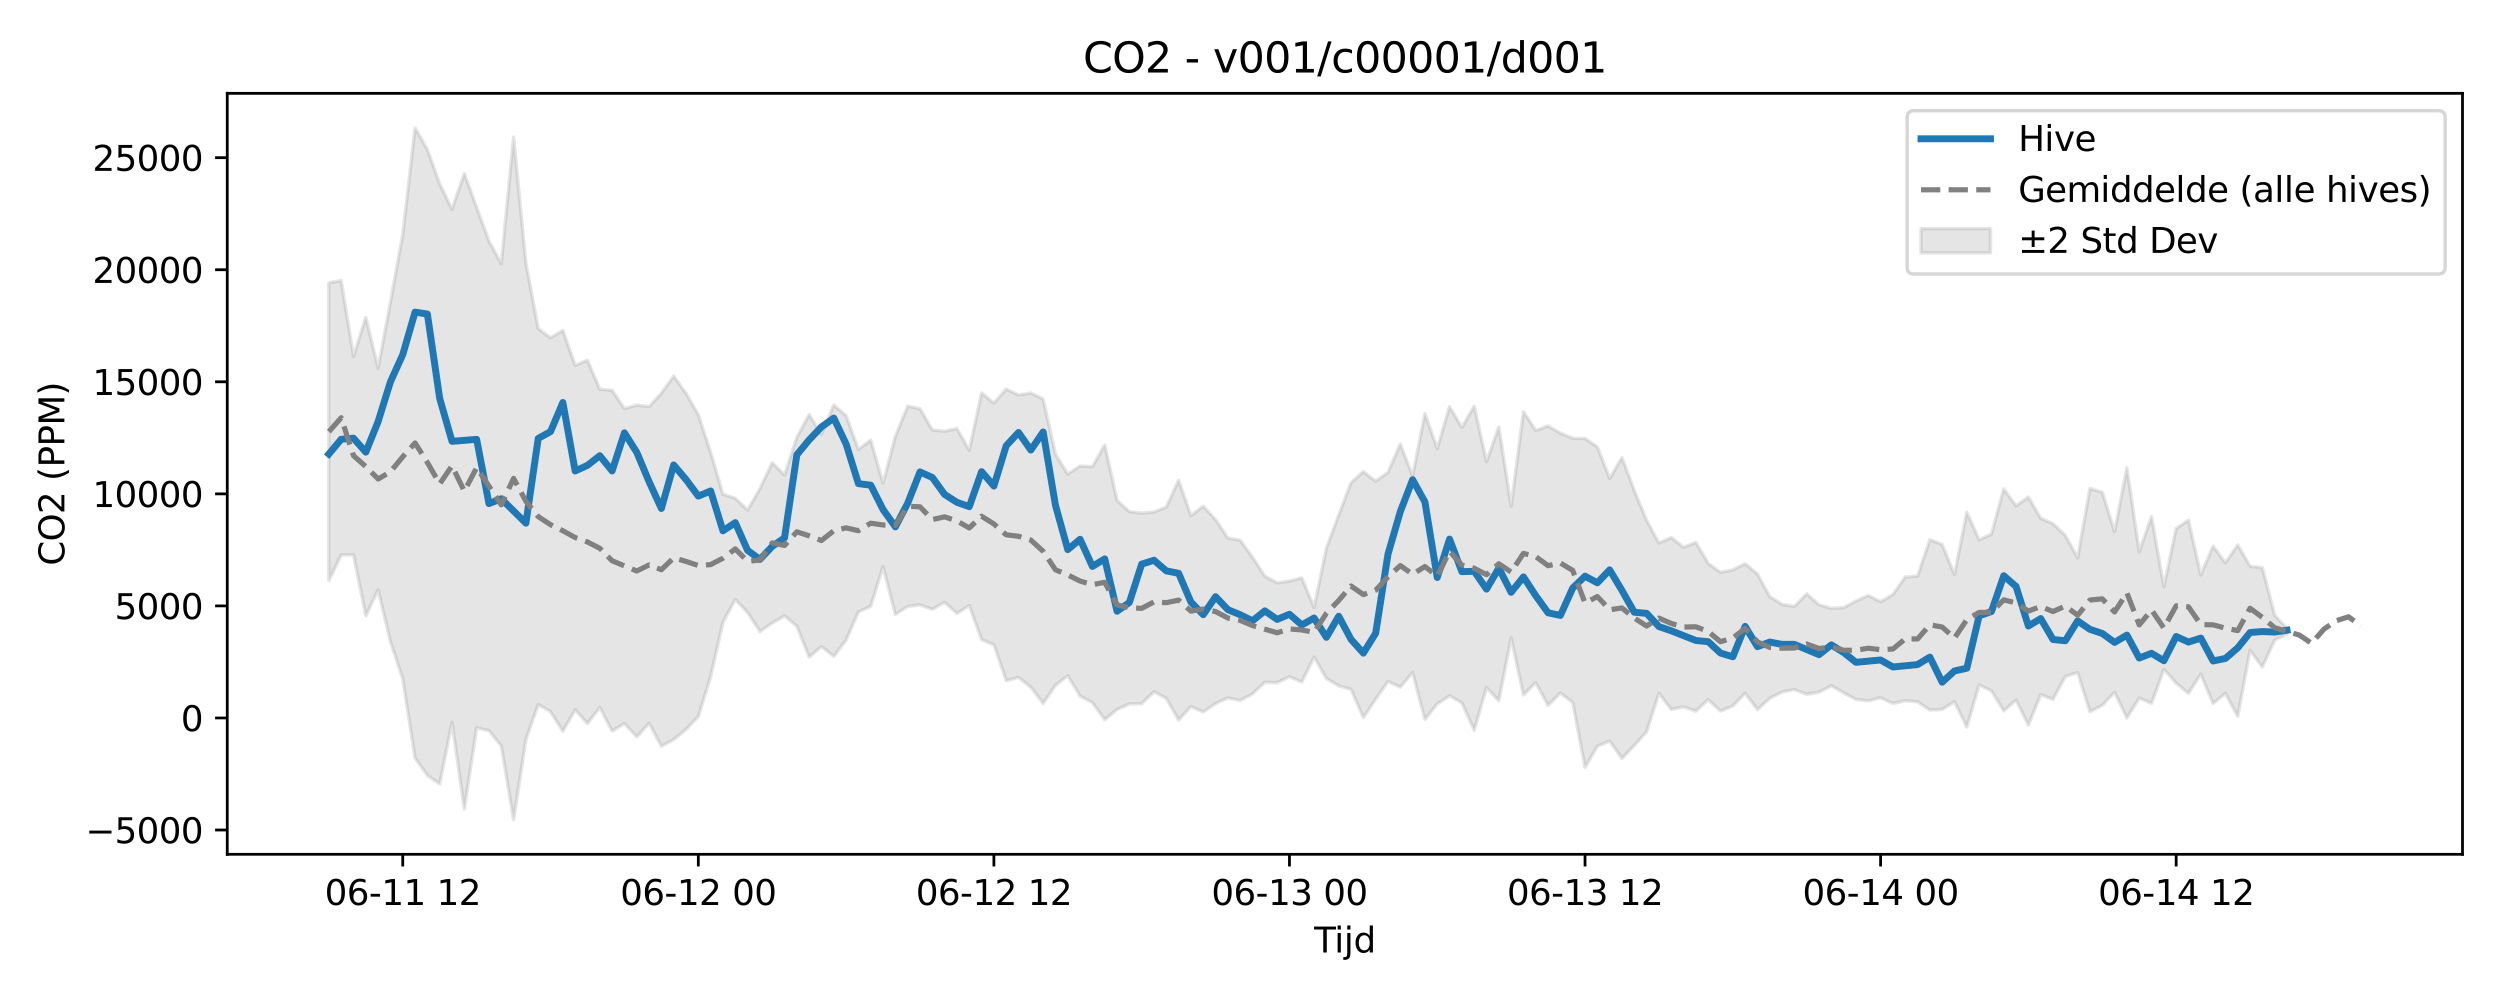<?xml version="1.0" encoding="utf-8" standalone="no"?>
<!DOCTYPE svg PUBLIC "-//W3C//DTD SVG 1.1//EN"
  "http://www.w3.org/Graphics/SVG/1.1/DTD/svg11.dtd">
<svg xmlns:xlink="http://www.w3.org/1999/xlink" width="720pt" height="288pt" viewBox="0 0 720 288" xmlns="http://www.w3.org/2000/svg" version="1.1">
 <defs>
  <style type="text/css">*{stroke-linejoin: round; stroke-linecap: butt}</style>
 </defs>
 <g id="figure_1">
  <g id="patch_1">
   <path d="M 0 288 
L 720 288 
L 720 0 
L 0 0 
z
" style="fill: #ffffff"/>
  </g>
  <g id="axes_1">
   <g id="patch_2">
    <path d="M 65.45 246.04 
L 709.2 246.04 
L 709.2 26.88 
L 65.45 26.88 
z
" style="fill: #ffffff"/>
   </g>
   <g id="FillBetweenPolyCollection_1">
    <defs>
     <path id="mc342b3f558" d="M 94.711 -206.548 
L 94.711 -120.8 
L 98.258 -128.179 
L 101.805 -128.191 
L 105.352 -110.651 
L 108.899 -118.142 
L 112.446 -103.223 
L 115.992 -92.496 
L 119.539 -69.696 
L 123.086 -64.666 
L 126.633 -62.239 
L 130.18 -79.957 
L 133.727 -55.011 
L 137.273 -78.392 
L 140.82 -77.546 
L 144.367 -73.177 
L 147.914 -51.922 
L 151.461 -75.005 
L 155.008 -85.092 
L 158.554 -83.055 
L 162.101 -77.421 
L 165.648 -83.582 
L 169.195 -79.598 
L 172.742 -84.281 
L 176.288 -77.422 
L 179.835 -79.65 
L 183.382 -75.801 
L 186.929 -79.687 
L 190.476 -73.108 
L 194.023 -75.015 
L 197.569 -77.904 
L 201.116 -81.676 
L 204.663 -93.076 
L 208.21 -108.819 
L 211.757 -115.348 
L 215.304 -111.6 
L 218.85 -106.134 
L 222.397 -108.563 
L 225.944 -110.634 
L 229.491 -107.655 
L 233.038 -98.771 
L 236.585 -101.799 
L 240.131 -98.973 
L 243.678 -103.654 
L 247.225 -111.756 
L 250.772 -113.401 
L 254.319 -124.785 
L 257.866 -111.068 
L 261.412 -113.334 
L 264.959 -113.804 
L 268.506 -112.538 
L 272.053 -114.497 
L 275.6 -111.329 
L 279.147 -113.607 
L 282.693 -103.821 
L 286.24 -102.284 
L 289.787 -92.008 
L 293.334 -92.876 
L 296.881 -90.093 
L 300.428 -85.402 
L 303.974 -90.636 
L 307.521 -93.378 
L 311.068 -87.522 
L 314.615 -85.632 
L 318.162 -80.746 
L 321.709 -83.663 
L 325.255 -85.271 
L 328.802 -85.357 
L 332.349 -88.766 
L 335.896 -86.881 
L 339.443 -80.635 
L 342.99 -84.491 
L 346.536 -82.972 
L 350.083 -85.366 
L 353.63 -87 
L 357.177 -86.248 
L 360.724 -88.186 
L 364.271 -91.486 
L 367.817 -91.389 
L 371.364 -93.098 
L 374.911 -91.574 
L 378.458 -98.756 
L 382.005 -92.606 
L 385.552 -90.483 
L 389.098 -89.475 
L 392.645 -81.348 
L 396.192 -86.618 
L 399.739 -91.746 
L 403.286 -90.106 
L 406.833 -94.311 
L 410.379 -80.805 
L 413.926 -85.263 
L 417.473 -87.609 
L 421.02 -85.578 
L 424.567 -77.693 
L 428.114 -89.977 
L 431.66 -86.204 
L 435.207 -104.304 
L 438.754 -87.82 
L 442.301 -91.394 
L 445.848 -84.835 
L 449.395 -88.432 
L 452.941 -85.7 
L 456.488 -66.972 
L 460.035 -73.099 
L 463.582 -74.588 
L 467.129 -69.575 
L 470.676 -73.289 
L 474.222 -77.248 
L 477.769 -88.371 
L 481.316 -83.703 
L 484.863 -84.409 
L 488.41 -83.189 
L 491.957 -86.527 
L 495.503 -83.218 
L 499.05 -84.656 
L 502.597 -88.35 
L 506.144 -83.623 
L 509.691 -86.891 
L 513.238 -88.692 
L 516.784 -89.407 
L 520.331 -88.053 
L 523.878 -88.665 
L 527.425 -90.502 
L 530.972 -88.451 
L 534.519 -86.572 
L 538.065 -86.134 
L 541.612 -87.073 
L 545.159 -85.397 
L 548.706 -86.187 
L 552.253 -85.878 
L 555.8 -83.484 
L 559.346 -83.688 
L 562.893 -85.928 
L 566.44 -78.631 
L 569.987 -90.707 
L 573.534 -89.044 
L 577.081 -83.277 
L 580.627 -86.411 
L 584.174 -79.164 
L 587.721 -87.936 
L 591.268 -86.571 
L 594.815 -93.152 
L 598.362 -94.295 
L 601.908 -83.046 
L 605.455 -84.855 
L 609.002 -88.618 
L 612.549 -81.233 
L 616.096 -86.949 
L 619.642 -85.446 
L 623.189 -95.197 
L 626.736 -91.247 
L 630.283 -88.304 
L 633.83 -93.85 
L 637.377 -85.386 
L 640.923 -88.304 
L 644.47 -81.705 
L 648.017 -100.707 
L 651.564 -95.895 
L 655.111 -103.669 
L 658.658 -105.406 
L 658.658 -107.022 
L 658.658 -107.022 
L 655.111 -110.78 
L 651.564 -124.462 
L 648.017 -124.931 
L 644.47 -131.077 
L 640.923 -125.889 
L 637.377 -130.694 
L 633.83 -122.388 
L 630.283 -138.171 
L 626.736 -135.795 
L 623.189 -119.069 
L 619.642 -139.202 
L 616.096 -129.117 
L 612.549 -153.267 
L 609.002 -134.886 
L 605.455 -146.214 
L 601.908 -147.319 
L 598.362 -127.331 
L 594.815 -133.791 
L 591.268 -137.175 
L 587.721 -138.72 
L 584.174 -144.853 
L 580.627 -142.309 
L 577.081 -147.201 
L 573.534 -134.181 
L 569.987 -132.539 
L 566.44 -140.478 
L 562.893 -122.538 
L 559.346 -131.161 
L 555.8 -132.576 
L 552.253 -122.087 
L 548.706 -121.831 
L 545.159 -116.787 
L 541.612 -114.694 
L 538.065 -116.516 
L 534.519 -114.887 
L 530.972 -112.994 
L 527.425 -112.845 
L 523.878 -113.803 
L 520.331 -116.991 
L 516.784 -113.332 
L 513.238 -113.952 
L 509.691 -116.184 
L 506.144 -122.692 
L 502.597 -125.651 
L 499.05 -123.862 
L 495.503 -123.166 
L 491.957 -125.756 
L 488.41 -131.785 
L 484.863 -130.392 
L 481.316 -133.187 
L 477.769 -131.608 
L 474.222 -138.177 
L 470.676 -146.69 
L 467.129 -156.242 
L 463.582 -150.199 
L 460.035 -159.289 
L 456.488 -161.694 
L 452.941 -161.756 
L 449.395 -163.275 
L 445.848 -165.325 
L 442.301 -164.01 
L 438.754 -169.422 
L 435.207 -142.202 
L 431.66 -165.053 
L 428.114 -155.017 
L 424.567 -171.021 
L 421.02 -164.895 
L 417.473 -170.874 
L 413.926 -158.816 
L 410.379 -168.862 
L 406.833 -150.949 
L 403.286 -160.112 
L 399.739 -151.943 
L 396.192 -149.424 
L 392.645 -152.175 
L 389.098 -148.973 
L 385.552 -139.644 
L 382.005 -130.139 
L 378.458 -113.05 
L 374.911 -121.568 
L 371.364 -120.645 
L 367.817 -120.138 
L 364.271 -122.066 
L 360.724 -127.492 
L 357.177 -132.432 
L 353.63 -133.031 
L 350.083 -138.377 
L 346.536 -142.223 
L 342.99 -139.486 
L 339.443 -149.693 
L 335.896 -141.977 
L 332.349 -140.536 
L 328.802 -140.228 
L 325.255 -140.643 
L 321.709 -143.904 
L 318.162 -159.85 
L 314.615 -153.591 
L 311.068 -153.787 
L 307.521 -151.448 
L 303.974 -157.179 
L 300.428 -173.07 
L 296.881 -174.824 
L 293.334 -174.232 
L 289.787 -175.935 
L 286.24 -171.914 
L 282.693 -174.825 
L 279.147 -158.313 
L 275.6 -164.585 
L 272.053 -163.812 
L 268.506 -164.189 
L 264.959 -170.283 
L 261.412 -171.023 
L 257.866 -162.359 
L 254.319 -148.821 
L 250.772 -161.242 
L 247.225 -158.556 
L 243.678 -168.297 
L 240.131 -171.347 
L 236.585 -162.874 
L 233.038 -168.583 
L 229.491 -162.036 
L 225.944 -151.157 
L 222.397 -154.72 
L 218.85 -147.27 
L 215.304 -141.106 
L 211.757 -144.491 
L 208.21 -145.648 
L 204.663 -157.707 
L 201.116 -168.566 
L 197.569 -174.713 
L 194.023 -179.682 
L 190.476 -174.726 
L 186.929 -170.892 
L 183.382 -171.31 
L 179.835 -170.341 
L 176.288 -175.572 
L 172.742 -175.903 
L 169.195 -184.232 
L 165.648 -182.8 
L 162.101 -192.86 
L 158.554 -190.712 
L 155.008 -193.347 
L 151.461 -212.213 
L 147.914 -248.52 
L 144.367 -212.056 
L 140.82 -218.574 
L 137.273 -228.282 
L 133.727 -238.042 
L 130.18 -227.746 
L 126.633 -235.054 
L 123.086 -244.946 
L 119.539 -251.158 
L 115.992 -220.424 
L 112.446 -201.003 
L 108.899 -181.959 
L 105.352 -196.606 
L 101.805 -185.353 
L 98.258 -207.194 
L 94.711 -206.548 
z
" style="stroke: #808080; stroke-opacity: 0.2"/>
    </defs>
    <g clip-path="url(#p87fddde94c)">
     <use xlink:href="#mc342b3f558" x="0" y="288" style="fill: #808080; fill-opacity: 0.2; stroke: #808080; stroke-opacity: 0.2"/>
    </g>
   </g>
   <g id="matplotlib.axis_1">
    <g id="xtick_1">
     <g id="line2d_1">
      <defs>
       <path id="m1dc9b235db" d="M 0 0 
L 0 3.5 
" style="stroke: #000000; stroke-width: 0.8"/>
      </defs>
      <g>
       <use xlink:href="#m1dc9b235db" x="115.992" y="246.04" style="stroke: #000000; stroke-width: 0.8"/>
      </g>
     </g>
     <g id="text_1">
      <!-- 06-11 12 -->
      <g transform="translate(93.512 260.638) scale(0.1 -0.1)">
       <defs>
        <path id="DejaVuSans-30" d="M 2034 4250 
Q 1547 4250 1301 3770 
Q 1056 3291 1056 2328 
Q 1056 1369 1301 889 
Q 1547 409 2034 409 
Q 2525 409 2770 889 
Q 3016 1369 3016 2328 
Q 3016 3291 2770 3770 
Q 2525 4250 2034 4250 
z
M 2034 4750 
Q 2819 4750 3233 4129 
Q 3647 3509 3647 2328 
Q 3647 1150 3233 529 
Q 2819 -91 2034 -91 
Q 1250 -91 836 529 
Q 422 1150 422 2328 
Q 422 3509 836 4129 
Q 1250 4750 2034 4750 
z
" transform="scale(0.016)"/>
        <path id="DejaVuSans-36" d="M 2113 2584 
Q 1688 2584 1439 2293 
Q 1191 2003 1191 1497 
Q 1191 994 1439 701 
Q 1688 409 2113 409 
Q 2538 409 2786 701 
Q 3034 994 3034 1497 
Q 3034 2003 2786 2293 
Q 2538 2584 2113 2584 
z
M 3366 4563 
L 3366 3988 
Q 3128 4100 2886 4159 
Q 2644 4219 2406 4219 
Q 1781 4219 1451 3797 
Q 1122 3375 1075 2522 
Q 1259 2794 1537 2939 
Q 1816 3084 2150 3084 
Q 2853 3084 3261 2657 
Q 3669 2231 3669 1497 
Q 3669 778 3244 343 
Q 2819 -91 2113 -91 
Q 1303 -91 875 529 
Q 447 1150 447 2328 
Q 447 3434 972 4092 
Q 1497 4750 2381 4750 
Q 2619 4750 2861 4703 
Q 3103 4656 3366 4563 
z
" transform="scale(0.016)"/>
        <path id="DejaVuSans-2d" d="M 313 2009 
L 1997 2009 
L 1997 1497 
L 313 1497 
L 313 2009 
z
" transform="scale(0.016)"/>
        <path id="DejaVuSans-31" d="M 794 531 
L 1825 531 
L 1825 4091 
L 703 3866 
L 703 4441 
L 1819 4666 
L 2450 4666 
L 2450 531 
L 3481 531 
L 3481 0 
L 794 0 
L 794 531 
z
" transform="scale(0.016)"/>
        <path id="DejaVuSans-20" transform="scale(0.016)"/>
        <path id="DejaVuSans-32" d="M 1228 531 
L 3431 531 
L 3431 0 
L 469 0 
L 469 531 
Q 828 903 1448 1529 
Q 2069 2156 2228 2338 
Q 2531 2678 2651 2914 
Q 2772 3150 2772 3378 
Q 2772 3750 2511 3984 
Q 2250 4219 1831 4219 
Q 1534 4219 1204 4116 
Q 875 4013 500 3803 
L 500 4441 
Q 881 4594 1212 4672 
Q 1544 4750 1819 4750 
Q 2544 4750 2975 4387 
Q 3406 4025 3406 3419 
Q 3406 3131 3298 2873 
Q 3191 2616 2906 2266 
Q 2828 2175 2409 1742 
Q 1991 1309 1228 531 
z
" transform="scale(0.016)"/>
       </defs>
       <use xlink:href="#DejaVuSans-30"/>
       <use xlink:href="#DejaVuSans-36" transform="translate(63.623 0)"/>
       <use xlink:href="#DejaVuSans-2d" transform="translate(127.246 0)"/>
       <use xlink:href="#DejaVuSans-31" transform="translate(163.33 0)"/>
       <use xlink:href="#DejaVuSans-31" transform="translate(226.953 0)"/>
       <use xlink:href="#DejaVuSans-20" transform="translate(290.576 0)"/>
       <use xlink:href="#DejaVuSans-31" transform="translate(322.363 0)"/>
       <use xlink:href="#DejaVuSans-32" transform="translate(385.986 0)"/>
      </g>
     </g>
    </g>
    <g id="xtick_2">
     <g id="line2d_2">
      <g>
       <use xlink:href="#m1dc9b235db" x="201.116" y="246.04" style="stroke: #000000; stroke-width: 0.8"/>
      </g>
     </g>
     <g id="text_2">
      <!-- 06-12 00 -->
      <g transform="translate(178.636 260.638) scale(0.1 -0.1)">
       <use xlink:href="#DejaVuSans-30"/>
       <use xlink:href="#DejaVuSans-36" transform="translate(63.623 0)"/>
       <use xlink:href="#DejaVuSans-2d" transform="translate(127.246 0)"/>
       <use xlink:href="#DejaVuSans-31" transform="translate(163.33 0)"/>
       <use xlink:href="#DejaVuSans-32" transform="translate(226.953 0)"/>
       <use xlink:href="#DejaVuSans-20" transform="translate(290.576 0)"/>
       <use xlink:href="#DejaVuSans-30" transform="translate(322.363 0)"/>
       <use xlink:href="#DejaVuSans-30" transform="translate(385.986 0)"/>
      </g>
     </g>
    </g>
    <g id="xtick_3">
     <g id="line2d_3">
      <g>
       <use xlink:href="#m1dc9b235db" x="286.24" y="246.04" style="stroke: #000000; stroke-width: 0.8"/>
      </g>
     </g>
     <g id="text_3">
      <!-- 06-12 12 -->
      <g transform="translate(263.76 260.638) scale(0.1 -0.1)">
       <use xlink:href="#DejaVuSans-30"/>
       <use xlink:href="#DejaVuSans-36" transform="translate(63.623 0)"/>
       <use xlink:href="#DejaVuSans-2d" transform="translate(127.246 0)"/>
       <use xlink:href="#DejaVuSans-31" transform="translate(163.33 0)"/>
       <use xlink:href="#DejaVuSans-32" transform="translate(226.953 0)"/>
       <use xlink:href="#DejaVuSans-20" transform="translate(290.576 0)"/>
       <use xlink:href="#DejaVuSans-31" transform="translate(322.363 0)"/>
       <use xlink:href="#DejaVuSans-32" transform="translate(385.986 0)"/>
      </g>
     </g>
    </g>
    <g id="xtick_4">
     <g id="line2d_4">
      <g>
       <use xlink:href="#m1dc9b235db" x="371.364" y="246.04" style="stroke: #000000; stroke-width: 0.8"/>
      </g>
     </g>
     <g id="text_4">
      <!-- 06-13 00 -->
      <g transform="translate(348.884 260.638) scale(0.1 -0.1)">
       <defs>
        <path id="DejaVuSans-33" d="M 2597 2516 
Q 3050 2419 3304 2112 
Q 3559 1806 3559 1356 
Q 3559 666 3084 287 
Q 2609 -91 1734 -91 
Q 1441 -91 1130 -33 
Q 819 25 488 141 
L 488 750 
Q 750 597 1062 519 
Q 1375 441 1716 441 
Q 2309 441 2620 675 
Q 2931 909 2931 1356 
Q 2931 1769 2642 2001 
Q 2353 2234 1838 2234 
L 1294 2234 
L 1294 2753 
L 1863 2753 
Q 2328 2753 2575 2939 
Q 2822 3125 2822 3475 
Q 2822 3834 2567 4026 
Q 2313 4219 1838 4219 
Q 1578 4219 1281 4162 
Q 984 4106 628 3988 
L 628 4550 
Q 988 4650 1302 4700 
Q 1616 4750 1894 4750 
Q 2613 4750 3031 4423 
Q 3450 4097 3450 3541 
Q 3450 3153 3228 2886 
Q 3006 2619 2597 2516 
z
" transform="scale(0.016)"/>
       </defs>
       <use xlink:href="#DejaVuSans-30"/>
       <use xlink:href="#DejaVuSans-36" transform="translate(63.623 0)"/>
       <use xlink:href="#DejaVuSans-2d" transform="translate(127.246 0)"/>
       <use xlink:href="#DejaVuSans-31" transform="translate(163.33 0)"/>
       <use xlink:href="#DejaVuSans-33" transform="translate(226.953 0)"/>
       <use xlink:href="#DejaVuSans-20" transform="translate(290.576 0)"/>
       <use xlink:href="#DejaVuSans-30" transform="translate(322.363 0)"/>
       <use xlink:href="#DejaVuSans-30" transform="translate(385.986 0)"/>
      </g>
     </g>
    </g>
    <g id="xtick_5">
     <g id="line2d_5">
      <g>
       <use xlink:href="#m1dc9b235db" x="456.488" y="246.04" style="stroke: #000000; stroke-width: 0.8"/>
      </g>
     </g>
     <g id="text_5">
      <!-- 06-13 12 -->
      <g transform="translate(434.008 260.638) scale(0.1 -0.1)">
       <use xlink:href="#DejaVuSans-30"/>
       <use xlink:href="#DejaVuSans-36" transform="translate(63.623 0)"/>
       <use xlink:href="#DejaVuSans-2d" transform="translate(127.246 0)"/>
       <use xlink:href="#DejaVuSans-31" transform="translate(163.33 0)"/>
       <use xlink:href="#DejaVuSans-33" transform="translate(226.953 0)"/>
       <use xlink:href="#DejaVuSans-20" transform="translate(290.576 0)"/>
       <use xlink:href="#DejaVuSans-31" transform="translate(322.363 0)"/>
       <use xlink:href="#DejaVuSans-32" transform="translate(385.986 0)"/>
      </g>
     </g>
    </g>
    <g id="xtick_6">
     <g id="line2d_6">
      <g>
       <use xlink:href="#m1dc9b235db" x="541.612" y="246.04" style="stroke: #000000; stroke-width: 0.8"/>
      </g>
     </g>
     <g id="text_6">
      <!-- 06-14 00 -->
      <g transform="translate(519.132 260.638) scale(0.1 -0.1)">
       <defs>
        <path id="DejaVuSans-34" d="M 2419 4116 
L 825 1625 
L 2419 1625 
L 2419 4116 
z
M 2253 4666 
L 3047 4666 
L 3047 1625 
L 3713 1625 
L 3713 1100 
L 3047 1100 
L 3047 0 
L 2419 0 
L 2419 1100 
L 313 1100 
L 313 1709 
L 2253 4666 
z
" transform="scale(0.016)"/>
       </defs>
       <use xlink:href="#DejaVuSans-30"/>
       <use xlink:href="#DejaVuSans-36" transform="translate(63.623 0)"/>
       <use xlink:href="#DejaVuSans-2d" transform="translate(127.246 0)"/>
       <use xlink:href="#DejaVuSans-31" transform="translate(163.33 0)"/>
       <use xlink:href="#DejaVuSans-34" transform="translate(226.953 0)"/>
       <use xlink:href="#DejaVuSans-20" transform="translate(290.576 0)"/>
       <use xlink:href="#DejaVuSans-30" transform="translate(322.363 0)"/>
       <use xlink:href="#DejaVuSans-30" transform="translate(385.986 0)"/>
      </g>
     </g>
    </g>
    <g id="xtick_7">
     <g id="line2d_7">
      <g>
       <use xlink:href="#m1dc9b235db" x="626.736" y="246.04" style="stroke: #000000; stroke-width: 0.8"/>
      </g>
     </g>
     <g id="text_7">
      <!-- 06-14 12 -->
      <g transform="translate(604.256 260.638) scale(0.1 -0.1)">
       <use xlink:href="#DejaVuSans-30"/>
       <use xlink:href="#DejaVuSans-36" transform="translate(63.623 0)"/>
       <use xlink:href="#DejaVuSans-2d" transform="translate(127.246 0)"/>
       <use xlink:href="#DejaVuSans-31" transform="translate(163.33 0)"/>
       <use xlink:href="#DejaVuSans-34" transform="translate(226.953 0)"/>
       <use xlink:href="#DejaVuSans-20" transform="translate(290.576 0)"/>
       <use xlink:href="#DejaVuSans-31" transform="translate(322.363 0)"/>
       <use xlink:href="#DejaVuSans-32" transform="translate(385.986 0)"/>
      </g>
     </g>
    </g>
    <g id="text_8">
     <!-- Tijd -->
     <g transform="translate(378.475 274.317) scale(0.1 -0.1)">
      <defs>
       <path id="DejaVuSans-54" d="M -19 4666 
L 3928 4666 
L 3928 4134 
L 2272 4134 
L 2272 0 
L 1638 0 
L 1638 4134 
L -19 4134 
L -19 4666 
z
" transform="scale(0.016)"/>
       <path id="DejaVuSans-69" d="M 603 3500 
L 1178 3500 
L 1178 0 
L 603 0 
L 603 3500 
z
M 603 4863 
L 1178 4863 
L 1178 4134 
L 603 4134 
L 603 4863 
z
" transform="scale(0.016)"/>
       <path id="DejaVuSans-6a" d="M 603 3500 
L 1178 3500 
L 1178 -63 
Q 1178 -731 923 -1031 
Q 669 -1331 103 -1331 
L -116 -1331 
L -116 -844 
L 38 -844 
Q 366 -844 484 -692 
Q 603 -541 603 -63 
L 603 3500 
z
M 603 4863 
L 1178 4863 
L 1178 4134 
L 603 4134 
L 603 4863 
z
" transform="scale(0.016)"/>
       <path id="DejaVuSans-64" d="M 2906 2969 
L 2906 4863 
L 3481 4863 
L 3481 0 
L 2906 0 
L 2906 525 
Q 2725 213 2448 61 
Q 2172 -91 1784 -91 
Q 1150 -91 751 415 
Q 353 922 353 1747 
Q 353 2572 751 3078 
Q 1150 3584 1784 3584 
Q 2172 3584 2448 3432 
Q 2725 3281 2906 2969 
z
M 947 1747 
Q 947 1113 1208 752 
Q 1469 391 1925 391 
Q 2381 391 2643 752 
Q 2906 1113 2906 1747 
Q 2906 2381 2643 2742 
Q 2381 3103 1925 3103 
Q 1469 3103 1208 2742 
Q 947 2381 947 1747 
z
" transform="scale(0.016)"/>
      </defs>
      <use xlink:href="#DejaVuSans-54"/>
      <use xlink:href="#DejaVuSans-69" transform="translate(57.959 0)"/>
      <use xlink:href="#DejaVuSans-6a" transform="translate(85.742 0)"/>
      <use xlink:href="#DejaVuSans-64" transform="translate(113.525 0)"/>
     </g>
    </g>
   </g>
   <g id="matplotlib.axis_2">
    <g id="ytick_1">
     <g id="line2d_8">
      <defs>
       <path id="m4fd2aceee2" d="M 0 0 
L -3.5 0 
" style="stroke: #000000; stroke-width: 0.8"/>
      </defs>
      <g>
       <use xlink:href="#m4fd2aceee2" x="65.45" y="239.047" style="stroke: #000000; stroke-width: 0.8"/>
      </g>
     </g>
     <g id="text_9">
      <!-- −5000 -->
      <g transform="translate(24.62 242.846) scale(0.1 -0.1)">
       <defs>
        <path id="DejaVuSans-2212" d="M 678 2272 
L 4684 2272 
L 4684 1741 
L 678 1741 
L 678 2272 
z
" transform="scale(0.016)"/>
        <path id="DejaVuSans-35" d="M 691 4666 
L 3169 4666 
L 3169 4134 
L 1269 4134 
L 1269 2991 
Q 1406 3038 1543 3061 
Q 1681 3084 1819 3084 
Q 2600 3084 3056 2656 
Q 3513 2228 3513 1497 
Q 3513 744 3044 326 
Q 2575 -91 1722 -91 
Q 1428 -91 1123 -41 
Q 819 9 494 109 
L 494 744 
Q 775 591 1075 516 
Q 1375 441 1709 441 
Q 2250 441 2565 725 
Q 2881 1009 2881 1497 
Q 2881 1984 2565 2268 
Q 2250 2553 1709 2553 
Q 1456 2553 1204 2497 
Q 953 2441 691 2322 
L 691 4666 
z
" transform="scale(0.016)"/>
       </defs>
       <use xlink:href="#DejaVuSans-2212"/>
       <use xlink:href="#DejaVuSans-35" transform="translate(83.789 0)"/>
       <use xlink:href="#DejaVuSans-30" transform="translate(147.412 0)"/>
       <use xlink:href="#DejaVuSans-30" transform="translate(211.035 0)"/>
       <use xlink:href="#DejaVuSans-30" transform="translate(274.658 0)"/>
      </g>
     </g>
    </g>
    <g id="ytick_2">
     <g id="line2d_9">
      <g>
       <use xlink:href="#m4fd2aceee2" x="65.45" y="206.774" style="stroke: #000000; stroke-width: 0.8"/>
      </g>
     </g>
     <g id="text_10">
      <!-- 0 -->
      <g transform="translate(52.087 210.573) scale(0.1 -0.1)">
       <use xlink:href="#DejaVuSans-30"/>
      </g>
     </g>
    </g>
    <g id="ytick_3">
     <g id="line2d_10">
      <g>
       <use xlink:href="#m4fd2aceee2" x="65.45" y="174.5" style="stroke: #000000; stroke-width: 0.8"/>
      </g>
     </g>
     <g id="text_11">
      <!-- 5000 -->
      <g transform="translate(33 178.299) scale(0.1 -0.1)">
       <use xlink:href="#DejaVuSans-35"/>
       <use xlink:href="#DejaVuSans-30" transform="translate(63.623 0)"/>
       <use xlink:href="#DejaVuSans-30" transform="translate(127.246 0)"/>
       <use xlink:href="#DejaVuSans-30" transform="translate(190.869 0)"/>
      </g>
     </g>
    </g>
    <g id="ytick_4">
     <g id="line2d_11">
      <g>
       <use xlink:href="#m4fd2aceee2" x="65.45" y="142.227" style="stroke: #000000; stroke-width: 0.8"/>
      </g>
     </g>
     <g id="text_12">
      <!-- 10000 -->
      <g transform="translate(26.637 146.026) scale(0.1 -0.1)">
       <use xlink:href="#DejaVuSans-31"/>
       <use xlink:href="#DejaVuSans-30" transform="translate(63.623 0)"/>
       <use xlink:href="#DejaVuSans-30" transform="translate(127.246 0)"/>
       <use xlink:href="#DejaVuSans-30" transform="translate(190.869 0)"/>
       <use xlink:href="#DejaVuSans-30" transform="translate(254.492 0)"/>
      </g>
     </g>
    </g>
    <g id="ytick_5">
     <g id="line2d_12">
      <g>
       <use xlink:href="#m4fd2aceee2" x="65.45" y="109.953" style="stroke: #000000; stroke-width: 0.8"/>
      </g>
     </g>
     <g id="text_13">
      <!-- 15000 -->
      <g transform="translate(26.637 113.752) scale(0.1 -0.1)">
       <use xlink:href="#DejaVuSans-31"/>
       <use xlink:href="#DejaVuSans-35" transform="translate(63.623 0)"/>
       <use xlink:href="#DejaVuSans-30" transform="translate(127.246 0)"/>
       <use xlink:href="#DejaVuSans-30" transform="translate(190.869 0)"/>
       <use xlink:href="#DejaVuSans-30" transform="translate(254.492 0)"/>
      </g>
     </g>
    </g>
    <g id="ytick_6">
     <g id="line2d_13">
      <g>
       <use xlink:href="#m4fd2aceee2" x="65.45" y="77.679" style="stroke: #000000; stroke-width: 0.8"/>
      </g>
     </g>
     <g id="text_14">
      <!-- 20000 -->
      <g transform="translate(26.637 81.479) scale(0.1 -0.1)">
       <use xlink:href="#DejaVuSans-32"/>
       <use xlink:href="#DejaVuSans-30" transform="translate(63.623 0)"/>
       <use xlink:href="#DejaVuSans-30" transform="translate(127.246 0)"/>
       <use xlink:href="#DejaVuSans-30" transform="translate(190.869 0)"/>
       <use xlink:href="#DejaVuSans-30" transform="translate(254.492 0)"/>
      </g>
     </g>
    </g>
    <g id="ytick_7">
     <g id="line2d_14">
      <g>
       <use xlink:href="#m4fd2aceee2" x="65.45" y="45.406" style="stroke: #000000; stroke-width: 0.8"/>
      </g>
     </g>
     <g id="text_15">
      <!-- 25000 -->
      <g transform="translate(26.637 49.205) scale(0.1 -0.1)">
       <use xlink:href="#DejaVuSans-32"/>
       <use xlink:href="#DejaVuSans-35" transform="translate(63.623 0)"/>
       <use xlink:href="#DejaVuSans-30" transform="translate(127.246 0)"/>
       <use xlink:href="#DejaVuSans-30" transform="translate(190.869 0)"/>
       <use xlink:href="#DejaVuSans-30" transform="translate(254.492 0)"/>
      </g>
     </g>
    </g>
    <g id="text_16">
     <!-- CO2 (PPM) -->
     <g transform="translate(18.541 162.903) rotate(-90) scale(0.1 -0.1)">
      <defs>
       <path id="DejaVuSans-43" d="M 4122 4306 
L 4122 3641 
Q 3803 3938 3442 4084 
Q 3081 4231 2675 4231 
Q 1875 4231 1450 3742 
Q 1025 3253 1025 2328 
Q 1025 1406 1450 917 
Q 1875 428 2675 428 
Q 3081 428 3442 575 
Q 3803 722 4122 1019 
L 4122 359 
Q 3791 134 3420 21 
Q 3050 -91 2638 -91 
Q 1578 -91 968 557 
Q 359 1206 359 2328 
Q 359 3453 968 4101 
Q 1578 4750 2638 4750 
Q 3056 4750 3426 4639 
Q 3797 4528 4122 4306 
z
" transform="scale(0.016)"/>
       <path id="DejaVuSans-4f" d="M 2522 4238 
Q 1834 4238 1429 3725 
Q 1025 3213 1025 2328 
Q 1025 1447 1429 934 
Q 1834 422 2522 422 
Q 3209 422 3611 934 
Q 4013 1447 4013 2328 
Q 4013 3213 3611 3725 
Q 3209 4238 2522 4238 
z
M 2522 4750 
Q 3503 4750 4090 4092 
Q 4678 3434 4678 2328 
Q 4678 1225 4090 567 
Q 3503 -91 2522 -91 
Q 1538 -91 948 565 
Q 359 1222 359 2328 
Q 359 3434 948 4092 
Q 1538 4750 2522 4750 
z
" transform="scale(0.016)"/>
       <path id="DejaVuSans-28" d="M 1984 4856 
Q 1566 4138 1362 3434 
Q 1159 2731 1159 2009 
Q 1159 1288 1364 580 
Q 1569 -128 1984 -844 
L 1484 -844 
Q 1016 -109 783 600 
Q 550 1309 550 2009 
Q 550 2706 781 3412 
Q 1013 4119 1484 4856 
L 1984 4856 
z
" transform="scale(0.016)"/>
       <path id="DejaVuSans-50" d="M 1259 4147 
L 1259 2394 
L 2053 2394 
Q 2494 2394 2734 2622 
Q 2975 2850 2975 3272 
Q 2975 3691 2734 3919 
Q 2494 4147 2053 4147 
L 1259 4147 
z
M 628 4666 
L 2053 4666 
Q 2838 4666 3239 4311 
Q 3641 3956 3641 3272 
Q 3641 2581 3239 2228 
Q 2838 1875 2053 1875 
L 1259 1875 
L 1259 0 
L 628 0 
L 628 4666 
z
" transform="scale(0.016)"/>
       <path id="DejaVuSans-4d" d="M 628 4666 
L 1569 4666 
L 2759 1491 
L 3956 4666 
L 4897 4666 
L 4897 0 
L 4281 0 
L 4281 4097 
L 3078 897 
L 2444 897 
L 1241 4097 
L 1241 0 
L 628 0 
L 628 4666 
z
" transform="scale(0.016)"/>
       <path id="DejaVuSans-29" d="M 513 4856 
L 1013 4856 
Q 1481 4119 1714 3412 
Q 1947 2706 1947 2009 
Q 1947 1309 1714 600 
Q 1481 -109 1013 -844 
L 513 -844 
Q 928 -128 1133 580 
Q 1338 1288 1338 2009 
Q 1338 2731 1133 3434 
Q 928 4138 513 4856 
z
" transform="scale(0.016)"/>
      </defs>
      <use xlink:href="#DejaVuSans-43"/>
      <use xlink:href="#DejaVuSans-4f" transform="translate(69.824 0)"/>
      <use xlink:href="#DejaVuSans-32" transform="translate(148.535 0)"/>
      <use xlink:href="#DejaVuSans-20" transform="translate(212.158 0)"/>
      <use xlink:href="#DejaVuSans-28" transform="translate(243.945 0)"/>
      <use xlink:href="#DejaVuSans-50" transform="translate(282.959 0)"/>
      <use xlink:href="#DejaVuSans-50" transform="translate(343.262 0)"/>
      <use xlink:href="#DejaVuSans-4d" transform="translate(403.564 0)"/>
      <use xlink:href="#DejaVuSans-29" transform="translate(489.844 0)"/>
     </g>
    </g>
   </g>
   <g id="line2d_15">
    <path d="M 94.711 130.76 
L 98.258 126.511 
L 101.805 126.195 
L 105.352 130.212 
L 108.899 121.402 
L 112.446 109.962 
L 115.992 102.143 
L 119.539 89.892 
L 123.086 90.444 
L 126.633 114.755 
L 130.18 127.105 
L 137.273 126.535 
L 140.82 145.034 
L 144.367 143.653 
L 151.461 150.669 
L 155.008 126.277 
L 158.554 124.295 
L 162.101 115.924 
L 165.648 135.643 
L 169.195 134.01 
L 172.742 131.249 
L 176.288 135.628 
L 179.835 124.661 
L 183.382 130.26 
L 186.929 138.722 
L 190.476 146.444 
L 194.023 133.913 
L 197.569 138.108 
L 201.116 142.881 
L 204.663 141.405 
L 208.21 152.879 
L 211.757 150.527 
L 215.304 158.501 
L 218.85 161.107 
L 222.397 157.374 
L 225.944 154.893 
L 229.491 130.978 
L 233.038 126.679 
L 236.585 122.946 
L 240.131 120.41 
L 243.678 127.884 
L 247.225 139.285 
L 250.772 139.735 
L 254.319 146.749 
L 257.866 151.734 
L 261.412 144.931 
L 264.959 135.91 
L 268.506 137.512 
L 272.053 142.407 
L 275.6 144.662 
L 279.147 145.925 
L 282.693 135.841 
L 286.24 139.972 
L 289.787 128.37 
L 293.334 124.558 
L 296.881 129.61 
L 300.428 124.414 
L 303.974 145.525 
L 307.521 158.282 
L 311.068 155.319 
L 314.615 163.138 
L 318.162 160.96 
L 321.709 176.041 
L 325.255 173.513 
L 328.802 162.475 
L 332.349 161.352 
L 335.896 164.405 
L 339.443 165.113 
L 342.99 173.405 
L 346.536 177.03 
L 350.083 171.845 
L 353.63 175.578 
L 357.177 177.048 
L 360.724 178.777 
L 364.271 175.937 
L 367.817 178.386 
L 371.364 176.908 
L 374.911 179.997 
L 378.458 177.99 
L 382.005 183.543 
L 385.552 177.482 
L 389.098 184.137 
L 392.645 188.096 
L 396.192 182.366 
L 399.739 159.603 
L 403.286 147.354 
L 406.833 138.156 
L 410.379 144.555 
L 413.926 166.316 
L 417.473 155.263 
L 421.02 164.646 
L 424.567 164.532 
L 428.114 169.661 
L 431.66 163.624 
L 435.207 170.582 
L 438.754 166.148 
L 442.301 171.572 
L 445.848 176.475 
L 449.395 177.24 
L 452.941 169.358 
L 456.488 165.939 
L 460.035 167.85 
L 463.582 164.124 
L 467.129 170.053 
L 470.676 176.33 
L 474.222 176.643 
L 477.769 180.451 
L 481.316 181.667 
L 488.41 184.463 
L 491.957 184.8 
L 495.503 188.083 
L 499.05 189.146 
L 502.597 180.402 
L 506.144 186.245 
L 509.691 184.918 
L 513.238 185.578 
L 516.784 185.578 
L 523.878 188.546 
L 527.425 185.723 
L 530.972 187.93 
L 534.519 190.742 
L 541.612 190.077 
L 545.159 192.091 
L 552.253 191.401 
L 555.8 189.245 
L 559.346 196.474 
L 562.893 193.229 
L 566.44 192.451 
L 569.987 177.363 
L 573.534 176.118 
L 577.081 165.812 
L 580.627 168.906 
L 584.174 180.299 
L 587.721 178.147 
L 591.268 184.178 
L 594.815 184.535 
L 598.362 178.816 
L 601.908 181.256 
L 605.455 182.435 
L 609.002 185.01 
L 612.549 182.911 
L 616.096 189.514 
L 619.642 188.147 
L 623.189 190.286 
L 626.736 183.315 
L 630.283 184.912 
L 633.83 183.778 
L 637.377 190.364 
L 640.923 189.63 
L 644.47 186.568 
L 648.017 182.17 
L 651.564 181.884 
L 655.111 182.033 
L 658.658 181.5 
L 658.658 181.5 
" clip-path="url(#p87fddde94c)" style="fill: none; stroke: #1f77b4; stroke-width: 2; stroke-linecap: square"/>
   </g>
   <g id="line2d_16">
    <path d="M 94.711 124.326 
L 98.258 120.314 
L 101.805 131.228 
L 105.352 134.372 
L 108.899 137.95 
L 112.446 135.887 
L 115.992 131.54 
L 119.539 127.573 
L 123.086 133.194 
L 126.633 139.353 
L 130.18 134.149 
L 133.727 141.473 
L 137.273 134.663 
L 144.367 145.384 
L 147.914 137.779 
L 151.461 144.391 
L 155.008 148.78 
L 158.554 151.116 
L 162.101 152.86 
L 165.648 154.809 
L 169.195 156.085 
L 172.742 157.908 
L 176.288 161.503 
L 183.382 164.445 
L 186.929 162.711 
L 190.476 164.083 
L 194.023 160.652 
L 197.569 161.692 
L 201.116 162.879 
L 204.663 162.608 
L 208.21 160.767 
L 211.757 158.081 
L 215.304 161.647 
L 218.85 161.298 
L 222.397 156.359 
L 225.944 157.105 
L 229.491 153.155 
L 233.038 154.323 
L 236.585 155.664 
L 240.131 152.84 
L 243.678 152.024 
L 247.225 152.844 
L 250.772 150.679 
L 254.319 151.197 
L 257.866 151.286 
L 261.412 145.822 
L 264.959 145.956 
L 268.506 149.637 
L 272.053 148.846 
L 275.6 150.043 
L 279.147 152.04 
L 282.693 148.677 
L 286.24 150.901 
L 289.787 154.028 
L 293.334 154.446 
L 296.881 155.541 
L 300.428 158.764 
L 303.974 164.092 
L 307.521 165.587 
L 311.068 167.345 
L 314.615 168.388 
L 318.162 167.702 
L 321.709 174.217 
L 325.255 175.043 
L 328.802 175.207 
L 332.349 173.349 
L 335.896 173.571 
L 339.443 172.836 
L 342.99 176.011 
L 346.536 175.403 
L 350.083 176.129 
L 353.63 177.985 
L 357.177 178.66 
L 360.724 180.161 
L 367.817 182.236 
L 371.364 181.128 
L 374.911 181.429 
L 378.458 182.097 
L 382.005 176.628 
L 385.552 172.937 
L 389.098 168.776 
L 392.645 171.239 
L 396.192 169.979 
L 399.739 166.155 
L 403.286 162.891 
L 406.833 165.37 
L 410.379 163.166 
L 413.926 165.96 
L 417.473 158.759 
L 421.02 162.764 
L 424.567 163.643 
L 428.114 165.503 
L 431.66 162.371 
L 435.207 164.747 
L 438.754 159.379 
L 442.301 160.298 
L 445.848 162.92 
L 449.395 162.147 
L 452.941 164.272 
L 456.488 173.667 
L 460.035 171.806 
L 463.582 175.606 
L 467.129 175.091 
L 470.676 178.01 
L 474.222 180.288 
L 477.769 178.011 
L 481.316 179.555 
L 484.863 180.599 
L 488.41 180.513 
L 491.957 181.859 
L 495.503 184.808 
L 499.05 183.741 
L 502.597 180.999 
L 506.144 184.842 
L 509.691 186.463 
L 513.238 186.678 
L 516.784 186.63 
L 520.331 185.478 
L 523.878 186.766 
L 527.425 186.327 
L 530.972 187.277 
L 534.519 187.27 
L 538.065 186.675 
L 541.612 187.117 
L 545.159 186.908 
L 548.706 183.991 
L 552.253 184.018 
L 555.8 179.97 
L 559.346 180.575 
L 562.893 183.767 
L 566.44 178.446 
L 569.987 176.377 
L 573.534 176.387 
L 577.081 172.761 
L 580.627 173.64 
L 584.174 175.991 
L 587.721 174.672 
L 591.268 176.127 
L 594.815 174.528 
L 598.362 177.187 
L 601.908 172.818 
L 605.455 172.466 
L 609.002 176.248 
L 612.549 170.75 
L 616.096 179.967 
L 619.642 175.676 
L 623.189 180.867 
L 626.736 174.479 
L 630.283 174.762 
L 633.83 179.881 
L 637.377 179.96 
L 640.923 180.903 
L 644.47 181.609 
L 648.017 175.181 
L 651.564 177.821 
L 655.111 180.776 
L 662.204 182.907 
L 665.751 185.254 
L 669.298 181.185 
L 672.845 178.764 
L 676.392 177.627 
L 679.939 180.309 
L 679.939 180.309 
" clip-path="url(#p87fddde94c)" style="fill: none; stroke-dasharray: 5.55,2.4; stroke-dashoffset: 0; stroke: #808080; stroke-width: 1.5"/>
   </g>
   <g id="patch_3">
    <path d="M 65.45 246.04 
L 65.45 26.88 
" style="fill: none; stroke: #000000; stroke-width: 0.8; stroke-linejoin: miter; stroke-linecap: square"/>
   </g>
   <g id="patch_4">
    <path d="M 709.2 246.04 
L 709.2 26.88 
" style="fill: none; stroke: #000000; stroke-width: 0.8; stroke-linejoin: miter; stroke-linecap: square"/>
   </g>
   <g id="patch_5">
    <path d="M 65.45 246.04 
L 709.2 246.04 
" style="fill: none; stroke: #000000; stroke-width: 0.8; stroke-linejoin: miter; stroke-linecap: square"/>
   </g>
   <g id="patch_6">
    <path d="M 65.45 26.88 
L 709.2 26.88 
" style="fill: none; stroke: #000000; stroke-width: 0.8; stroke-linejoin: miter; stroke-linecap: square"/>
   </g>
   <g id="text_17">
    <!-- CO2 - v001/c00001/d001 -->
    <g transform="translate(311.922 20.88) scale(0.12 -0.12)">
     <defs>
      <path id="DejaVuSans-76" d="M 191 3500 
L 800 3500 
L 1894 563 
L 2988 3500 
L 3597 3500 
L 2284 0 
L 1503 0 
L 191 3500 
z
" transform="scale(0.016)"/>
      <path id="DejaVuSans-2f" d="M 1625 4666 
L 2156 4666 
L 531 -594 
L 0 -594 
L 1625 4666 
z
" transform="scale(0.016)"/>
      <path id="DejaVuSans-63" d="M 3122 3366 
L 3122 2828 
Q 2878 2963 2633 3030 
Q 2388 3097 2138 3097 
Q 1578 3097 1268 2742 
Q 959 2388 959 1747 
Q 959 1106 1268 751 
Q 1578 397 2138 397 
Q 2388 397 2633 464 
Q 2878 531 3122 666 
L 3122 134 
Q 2881 22 2623 -34 
Q 2366 -91 2075 -91 
Q 1284 -91 818 406 
Q 353 903 353 1747 
Q 353 2603 823 3093 
Q 1294 3584 2113 3584 
Q 2378 3584 2631 3529 
Q 2884 3475 3122 3366 
z
" transform="scale(0.016)"/>
     </defs>
     <use xlink:href="#DejaVuSans-43"/>
     <use xlink:href="#DejaVuSans-4f" transform="translate(69.824 0)"/>
     <use xlink:href="#DejaVuSans-32" transform="translate(148.535 0)"/>
     <use xlink:href="#DejaVuSans-20" transform="translate(212.158 0)"/>
     <use xlink:href="#DejaVuSans-2d" transform="translate(243.945 0)"/>
     <use xlink:href="#DejaVuSans-20" transform="translate(280.029 0)"/>
     <use xlink:href="#DejaVuSans-76" transform="translate(311.816 0)"/>
     <use xlink:href="#DejaVuSans-30" transform="translate(370.996 0)"/>
     <use xlink:href="#DejaVuSans-30" transform="translate(434.619 0)"/>
     <use xlink:href="#DejaVuSans-31" transform="translate(498.242 0)"/>
     <use xlink:href="#DejaVuSans-2f" transform="translate(561.865 0)"/>
     <use xlink:href="#DejaVuSans-63" transform="translate(595.557 0)"/>
     <use xlink:href="#DejaVuSans-30" transform="translate(650.537 0)"/>
     <use xlink:href="#DejaVuSans-30" transform="translate(714.16 0)"/>
     <use xlink:href="#DejaVuSans-30" transform="translate(777.783 0)"/>
     <use xlink:href="#DejaVuSans-30" transform="translate(841.406 0)"/>
     <use xlink:href="#DejaVuSans-31" transform="translate(905.029 0)"/>
     <use xlink:href="#DejaVuSans-2f" transform="translate(968.652 0)"/>
     <use xlink:href="#DejaVuSans-64" transform="translate(1002.344 0)"/>
     <use xlink:href="#DejaVuSans-30" transform="translate(1065.82 0)"/>
     <use xlink:href="#DejaVuSans-30" transform="translate(1129.443 0)"/>
     <use xlink:href="#DejaVuSans-31" transform="translate(1193.066 0)"/>
    </g>
   </g>
   <g id="legend_1">
    <g id="patch_7">
     <path d="M 551.256 78.914 
L 702.2 78.914 
Q 704.2 78.914 704.2 76.914 
L 704.2 33.88 
Q 704.2 31.88 702.2 31.88 
L 551.256 31.88 
Q 549.256 31.88 549.256 33.88 
L 549.256 76.914 
Q 549.256 78.914 551.256 78.914 
z
" style="fill: #ffffff; opacity: 0.8; stroke: #cccccc; stroke-linejoin: miter"/>
    </g>
    <g id="line2d_17">
     <path d="M 553.256 39.978 
L 563.256 39.978 
L 573.256 39.978 
" style="fill: none; stroke: #1f77b4; stroke-width: 2; stroke-linecap: square"/>
    </g>
    <g id="text_18">
     <!-- Hive -->
     <g transform="translate(581.256 43.478) scale(0.1 -0.1)">
      <defs>
       <path id="DejaVuSans-48" d="M 628 4666 
L 1259 4666 
L 1259 2753 
L 3553 2753 
L 3553 4666 
L 4184 4666 
L 4184 0 
L 3553 0 
L 3553 2222 
L 1259 2222 
L 1259 0 
L 628 0 
L 628 4666 
z
" transform="scale(0.016)"/>
       <path id="DejaVuSans-65" d="M 3597 1894 
L 3597 1613 
L 953 1613 
Q 991 1019 1311 708 
Q 1631 397 2203 397 
Q 2534 397 2845 478 
Q 3156 559 3463 722 
L 3463 178 
Q 3153 47 2828 -22 
Q 2503 -91 2169 -91 
Q 1331 -91 842 396 
Q 353 884 353 1716 
Q 353 2575 817 3079 
Q 1281 3584 2069 3584 
Q 2775 3584 3186 3129 
Q 3597 2675 3597 1894 
z
M 3022 2063 
Q 3016 2534 2758 2815 
Q 2500 3097 2075 3097 
Q 1594 3097 1305 2825 
Q 1016 2553 972 2059 
L 3022 2063 
z
" transform="scale(0.016)"/>
      </defs>
      <use xlink:href="#DejaVuSans-48"/>
      <use xlink:href="#DejaVuSans-69" transform="translate(75.195 0)"/>
      <use xlink:href="#DejaVuSans-76" transform="translate(102.979 0)"/>
      <use xlink:href="#DejaVuSans-65" transform="translate(162.158 0)"/>
     </g>
    </g>
    <g id="line2d_18">
     <path d="M 553.256 54.657 
L 563.256 54.657 
L 573.256 54.657 
" style="fill: none; stroke-dasharray: 5.55,2.4; stroke-dashoffset: 0; stroke: #808080; stroke-width: 1.5"/>
    </g>
    <g id="text_19">
     <!-- Gemiddelde (alle hives) -->
     <g transform="translate(581.256 58.157) scale(0.1 -0.1)">
      <defs>
       <path id="DejaVuSans-47" d="M 3809 666 
L 3809 1919 
L 2778 1919 
L 2778 2438 
L 4434 2438 
L 4434 434 
Q 4069 175 3628 42 
Q 3188 -91 2688 -91 
Q 1594 -91 976 548 
Q 359 1188 359 2328 
Q 359 3472 976 4111 
Q 1594 4750 2688 4750 
Q 3144 4750 3555 4637 
Q 3966 4525 4313 4306 
L 4313 3634 
Q 3963 3931 3569 4081 
Q 3175 4231 2741 4231 
Q 1884 4231 1454 3753 
Q 1025 3275 1025 2328 
Q 1025 1384 1454 906 
Q 1884 428 2741 428 
Q 3075 428 3337 486 
Q 3600 544 3809 666 
z
" transform="scale(0.016)"/>
       <path id="DejaVuSans-6d" d="M 3328 2828 
Q 3544 3216 3844 3400 
Q 4144 3584 4550 3584 
Q 5097 3584 5394 3201 
Q 5691 2819 5691 2113 
L 5691 0 
L 5113 0 
L 5113 2094 
Q 5113 2597 4934 2840 
Q 4756 3084 4391 3084 
Q 3944 3084 3684 2787 
Q 3425 2491 3425 1978 
L 3425 0 
L 2847 0 
L 2847 2094 
Q 2847 2600 2669 2842 
Q 2491 3084 2119 3084 
Q 1678 3084 1418 2786 
Q 1159 2488 1159 1978 
L 1159 0 
L 581 0 
L 581 3500 
L 1159 3500 
L 1159 2956 
Q 1356 3278 1631 3431 
Q 1906 3584 2284 3584 
Q 2666 3584 2933 3390 
Q 3200 3197 3328 2828 
z
" transform="scale(0.016)"/>
       <path id="DejaVuSans-6c" d="M 603 4863 
L 1178 4863 
L 1178 0 
L 603 0 
L 603 4863 
z
" transform="scale(0.016)"/>
       <path id="DejaVuSans-61" d="M 2194 1759 
Q 1497 1759 1228 1600 
Q 959 1441 959 1056 
Q 959 750 1161 570 
Q 1363 391 1709 391 
Q 2188 391 2477 730 
Q 2766 1069 2766 1631 
L 2766 1759 
L 2194 1759 
z
M 3341 1997 
L 3341 0 
L 2766 0 
L 2766 531 
Q 2569 213 2275 61 
Q 1981 -91 1556 -91 
Q 1019 -91 701 211 
Q 384 513 384 1019 
Q 384 1609 779 1909 
Q 1175 2209 1959 2209 
L 2766 2209 
L 2766 2266 
Q 2766 2663 2505 2880 
Q 2244 3097 1772 3097 
Q 1472 3097 1187 3025 
Q 903 2953 641 2809 
L 641 3341 
Q 956 3463 1253 3523 
Q 1550 3584 1831 3584 
Q 2591 3584 2966 3190 
Q 3341 2797 3341 1997 
z
" transform="scale(0.016)"/>
       <path id="DejaVuSans-68" d="M 3513 2113 
L 3513 0 
L 2938 0 
L 2938 2094 
Q 2938 2591 2744 2837 
Q 2550 3084 2163 3084 
Q 1697 3084 1428 2787 
Q 1159 2491 1159 1978 
L 1159 0 
L 581 0 
L 581 4863 
L 1159 4863 
L 1159 2956 
Q 1366 3272 1645 3428 
Q 1925 3584 2291 3584 
Q 2894 3584 3203 3211 
Q 3513 2838 3513 2113 
z
" transform="scale(0.016)"/>
       <path id="DejaVuSans-73" d="M 2834 3397 
L 2834 2853 
Q 2591 2978 2328 3040 
Q 2066 3103 1784 3103 
Q 1356 3103 1142 2972 
Q 928 2841 928 2578 
Q 928 2378 1081 2264 
Q 1234 2150 1697 2047 
L 1894 2003 
Q 2506 1872 2764 1633 
Q 3022 1394 3022 966 
Q 3022 478 2636 193 
Q 2250 -91 1575 -91 
Q 1294 -91 989 -36 
Q 684 19 347 128 
L 347 722 
Q 666 556 975 473 
Q 1284 391 1588 391 
Q 1994 391 2212 530 
Q 2431 669 2431 922 
Q 2431 1156 2273 1281 
Q 2116 1406 1581 1522 
L 1381 1569 
Q 847 1681 609 1914 
Q 372 2147 372 2553 
Q 372 3047 722 3315 
Q 1072 3584 1716 3584 
Q 2034 3584 2315 3537 
Q 2597 3491 2834 3397 
z
" transform="scale(0.016)"/>
      </defs>
      <use xlink:href="#DejaVuSans-47"/>
      <use xlink:href="#DejaVuSans-65" transform="translate(77.49 0)"/>
      <use xlink:href="#DejaVuSans-6d" transform="translate(139.014 0)"/>
      <use xlink:href="#DejaVuSans-69" transform="translate(236.426 0)"/>
      <use xlink:href="#DejaVuSans-64" transform="translate(264.209 0)"/>
      <use xlink:href="#DejaVuSans-64" transform="translate(327.686 0)"/>
      <use xlink:href="#DejaVuSans-65" transform="translate(391.162 0)"/>
      <use xlink:href="#DejaVuSans-6c" transform="translate(452.686 0)"/>
      <use xlink:href="#DejaVuSans-64" transform="translate(480.469 0)"/>
      <use xlink:href="#DejaVuSans-65" transform="translate(543.945 0)"/>
      <use xlink:href="#DejaVuSans-20" transform="translate(605.469 0)"/>
      <use xlink:href="#DejaVuSans-28" transform="translate(637.256 0)"/>
      <use xlink:href="#DejaVuSans-61" transform="translate(676.27 0)"/>
      <use xlink:href="#DejaVuSans-6c" transform="translate(737.549 0)"/>
      <use xlink:href="#DejaVuSans-6c" transform="translate(765.332 0)"/>
      <use xlink:href="#DejaVuSans-65" transform="translate(793.115 0)"/>
      <use xlink:href="#DejaVuSans-20" transform="translate(854.639 0)"/>
      <use xlink:href="#DejaVuSans-68" transform="translate(886.426 0)"/>
      <use xlink:href="#DejaVuSans-69" transform="translate(949.805 0)"/>
      <use xlink:href="#DejaVuSans-76" transform="translate(977.588 0)"/>
      <use xlink:href="#DejaVuSans-65" transform="translate(1036.768 0)"/>
      <use xlink:href="#DejaVuSans-73" transform="translate(1098.291 0)"/>
      <use xlink:href="#DejaVuSans-29" transform="translate(1150.391 0)"/>
     </g>
    </g>
    <g id="patch_8">
     <path d="M 553.256 72.835 
L 573.256 72.835 
L 573.256 65.835 
L 553.256 65.835 
z
" style="fill: #808080; fill-opacity: 0.2; stroke: #808080; stroke-opacity: 0.2; stroke-linejoin: miter"/>
    </g>
    <g id="text_20">
     <!-- ±2 Std Dev -->
     <g transform="translate(581.256 72.835) scale(0.1 -0.1)">
      <defs>
       <path id="DejaVuSans-b1" d="M 2944 4013 
L 2944 2803 
L 4684 2803 
L 4684 2272 
L 2944 2272 
L 2944 1063 
L 2419 1063 
L 2419 2272 
L 678 2272 
L 678 2803 
L 2419 2803 
L 2419 4013 
L 2944 4013 
z
M 678 531 
L 4684 531 
L 4684 0 
L 678 0 
L 678 531 
z
" transform="scale(0.016)"/>
       <path id="DejaVuSans-53" d="M 3425 4513 
L 3425 3897 
Q 3066 4069 2747 4153 
Q 2428 4238 2131 4238 
Q 1616 4238 1336 4038 
Q 1056 3838 1056 3469 
Q 1056 3159 1242 3001 
Q 1428 2844 1947 2747 
L 2328 2669 
Q 3034 2534 3370 2195 
Q 3706 1856 3706 1288 
Q 3706 609 3251 259 
Q 2797 -91 1919 -91 
Q 1588 -91 1214 -16 
Q 841 59 441 206 
L 441 856 
Q 825 641 1194 531 
Q 1563 422 1919 422 
Q 2459 422 2753 634 
Q 3047 847 3047 1241 
Q 3047 1584 2836 1778 
Q 2625 1972 2144 2069 
L 1759 2144 
Q 1053 2284 737 2584 
Q 422 2884 422 3419 
Q 422 4038 858 4394 
Q 1294 4750 2059 4750 
Q 2388 4750 2728 4690 
Q 3069 4631 3425 4513 
z
" transform="scale(0.016)"/>
       <path id="DejaVuSans-74" d="M 1172 4494 
L 1172 3500 
L 2356 3500 
L 2356 3053 
L 1172 3053 
L 1172 1153 
Q 1172 725 1289 603 
Q 1406 481 1766 481 
L 2356 481 
L 2356 0 
L 1766 0 
Q 1100 0 847 248 
Q 594 497 594 1153 
L 594 3053 
L 172 3053 
L 172 3500 
L 594 3500 
L 594 4494 
L 1172 4494 
z
" transform="scale(0.016)"/>
       <path id="DejaVuSans-44" d="M 1259 4147 
L 1259 519 
L 2022 519 
Q 2988 519 3436 956 
Q 3884 1394 3884 2338 
Q 3884 3275 3436 3711 
Q 2988 4147 2022 4147 
L 1259 4147 
z
M 628 4666 
L 1925 4666 
Q 3281 4666 3915 4102 
Q 4550 3538 4550 2338 
Q 4550 1131 3912 565 
Q 3275 0 1925 0 
L 628 0 
L 628 4666 
z
" transform="scale(0.016)"/>
      </defs>
      <use xlink:href="#DejaVuSans-b1"/>
      <use xlink:href="#DejaVuSans-32" transform="translate(83.789 0)"/>
      <use xlink:href="#DejaVuSans-20" transform="translate(147.412 0)"/>
      <use xlink:href="#DejaVuSans-53" transform="translate(179.199 0)"/>
      <use xlink:href="#DejaVuSans-74" transform="translate(242.676 0)"/>
      <use xlink:href="#DejaVuSans-64" transform="translate(281.885 0)"/>
      <use xlink:href="#DejaVuSans-20" transform="translate(345.361 0)"/>
      <use xlink:href="#DejaVuSans-44" transform="translate(377.148 0)"/>
      <use xlink:href="#DejaVuSans-65" transform="translate(454.15 0)"/>
      <use xlink:href="#DejaVuSans-76" transform="translate(515.674 0)"/>
     </g>
    </g>
   </g>
  </g>
 </g>
 <defs>
  <clipPath id="p87fddde94c">
   <rect x="65.45" y="26.88" width="643.75" height="219.16"/>
  </clipPath>
 </defs>
</svg>
